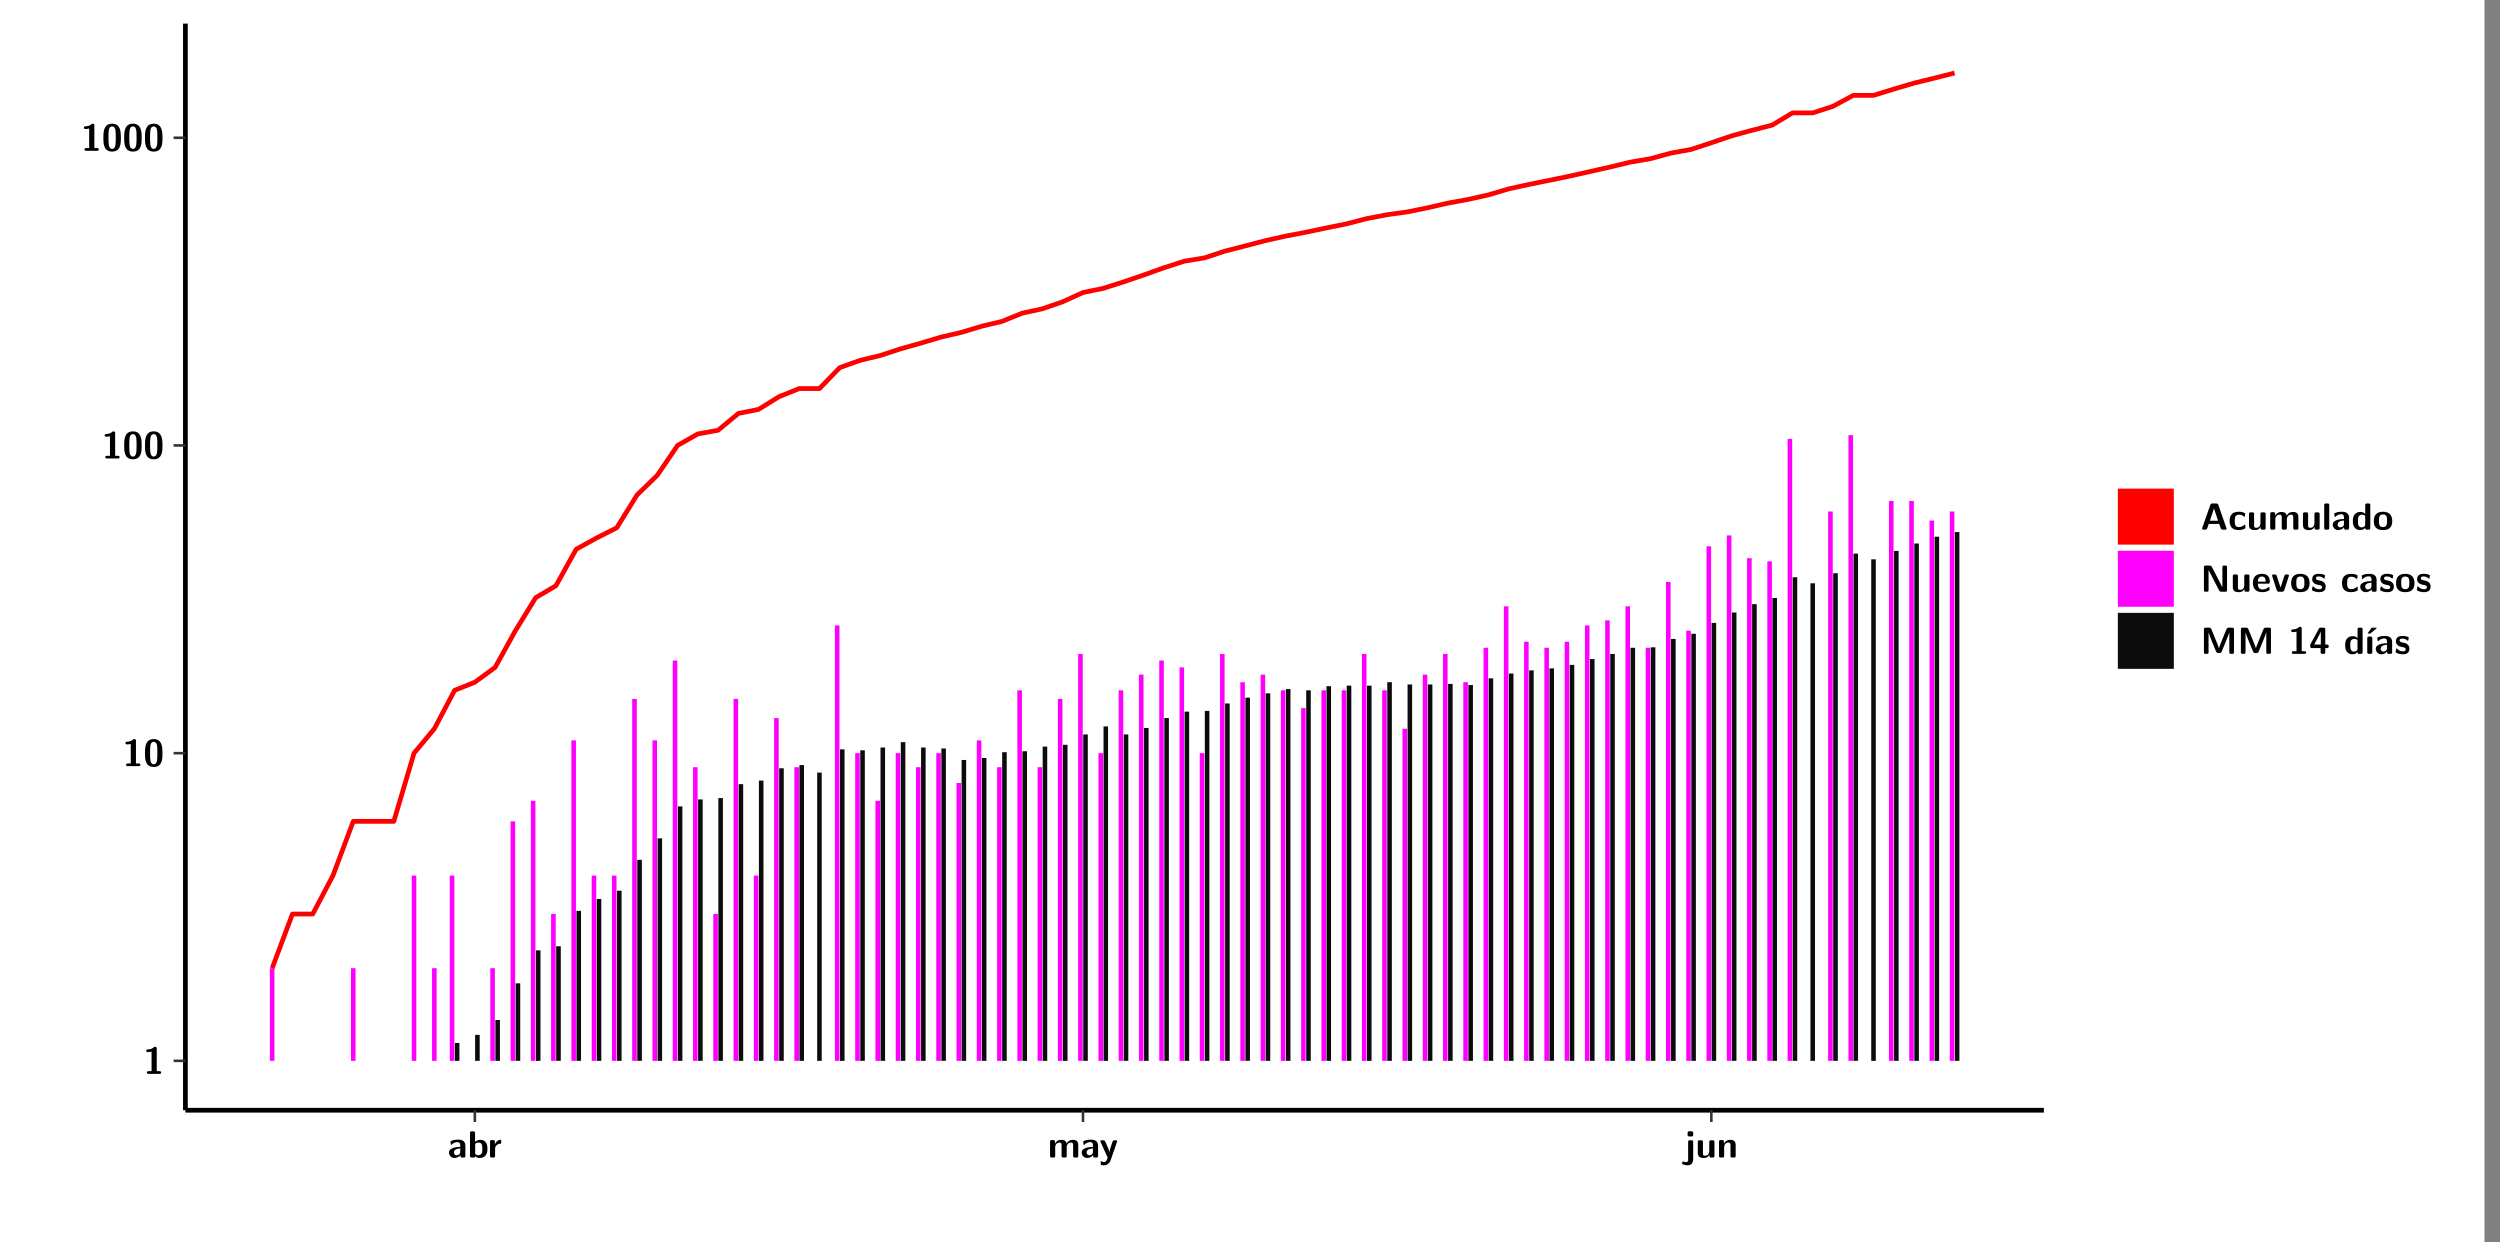 <?xml version="1.0" encoding="UTF-8"?>
<svg xmlns="http://www.w3.org/2000/svg" xmlns:xlink="http://www.w3.org/1999/xlink" width="579.653pt" height="288pt" viewBox="0 0 579.653 288" version="1.1">
<rect x="0" y="0" width="579.653" height="288" fill="#808080" stroke="none"/>
<defs>
<g>
<symbol overflow="visible" id="glyph0-0">
<path style="stroke:none;" d=""/>
</symbol>
<symbol overflow="visible" id="glyph0-1">
<path style="stroke:none;" d="M 3.109 -5.859 C 3.109 -6.016 3.109 -6.281 2.719 -6.281 C 2.547 -6.281 2.516 -6.266 2.406 -6.156 C 2.25 -6.016 1.922 -5.688 1.047 -5.672 C 0.891 -5.672 0.672 -5.609 0.672 -5.359 C 0.672 -5.047 0.969 -5.047 1.094 -5.047 C 1.344 -5.047 1.656 -5.078 1.906 -5.156 L 1.906 -0.625 L 1.234 -0.625 C 1.109 -0.625 0.812 -0.625 0.812 -0.312 C 0.812 0 1.109 0 1.234 0 L 3.719 0 C 3.828 0 4.141 0 4.141 -0.312 C 4.141 -0.625 3.828 -0.625 3.719 -0.625 L 3.109 -0.625 Z M 3.109 -5.859 "/>
</symbol>
<symbol overflow="visible" id="glyph0-2">
<path style="stroke:none;" d="M 4.438 -3 C 4.438 -4.203 4.438 -6.281 2.406 -6.281 C 0.375 -6.281 0.375 -4.219 0.375 -3 C 0.375 -1.812 0.375 0.188 2.406 0.188 C 4.438 0.188 4.438 -1.781 4.438 -3 Z M 2.406 -0.438 C 1.75 -0.438 1.656 -1.25 1.625 -1.484 C 1.562 -1.953 1.562 -2.766 1.562 -3.125 C 1.562 -3.641 1.562 -4.203 1.625 -4.641 C 1.641 -4.875 1.734 -5.641 2.406 -5.641 C 3.047 -5.641 3.156 -4.906 3.188 -4.734 C 3.25 -4.281 3.25 -3.594 3.25 -3.125 C 3.25 -2.625 3.25 -1.953 3.188 -1.469 C 3.156 -1.234 3.062 -0.438 2.406 -0.438 Z M 2.406 -0.438 "/>
</symbol>
<symbol overflow="visible" id="glyph0-3">
<path style="stroke:none;" d="M 4.062 -2.766 C 4.062 -4.156 2.734 -4.156 2.297 -4.156 C 1.891 -4.156 1.453 -4.125 0.859 -3.891 C 0.672 -3.797 0.625 -3.781 0.625 -3.688 C 0.625 -3.625 0.688 -3.109 0.688 -3.047 C 0.703 -2.984 0.75 -2.938 0.812 -2.938 C 0.844 -2.938 0.875 -2.969 0.906 -3 C 1.281 -3.391 1.719 -3.578 2.266 -3.578 C 2.734 -3.578 2.875 -3.297 2.875 -2.781 L 2.875 -2.469 C 2.562 -2.469 0.266 -2.453 0.266 -1.172 C 0.266 -0.547 0.766 0.094 1.531 0.094 C 1.828 0.094 2.484 0.016 2.906 -0.594 L 2.906 -0.422 C 2.906 -0.141 2.969 0 3.328 0 L 3.641 0 C 3.984 0 4.062 -0.109 4.062 -0.422 Z M 2.875 -1.344 C 2.875 -0.531 2.047 -0.531 2.016 -0.531 C 1.641 -0.531 1.406 -0.844 1.406 -1.188 C 1.406 -2.047 2.625 -2.109 2.875 -2.109 Z M 2.875 -1.344 "/>
</symbol>
<symbol overflow="visible" id="glyph0-4">
<path style="stroke:none;" d="M 1.703 -5.656 C 1.703 -5.938 1.641 -6.078 1.281 -6.078 L 0.953 -6.078 C 0.641 -6.078 0.531 -5.984 0.531 -5.656 L 0.531 -0.422 C 0.531 -0.109 0.625 0 0.953 0 L 1.312 0 C 1.453 0 1.719 0 1.734 -0.344 C 2.125 0.094 2.578 0.094 2.719 0.094 C 4.578 0.094 4.578 -1.594 4.578 -2.031 C 4.578 -2.453 4.578 -4.109 2.938 -4.109 C 2.219 -4.109 1.781 -3.703 1.703 -3.625 Z M 1.734 -3.172 C 1.844 -3.281 2.109 -3.484 2.5 -3.484 C 3.391 -3.484 3.391 -2.672 3.391 -2.016 C 3.391 -1.375 3.391 -0.531 2.406 -0.531 C 2.047 -0.531 1.828 -0.75 1.734 -0.875 Z M 1.734 -3.172 "/>
</symbol>
<symbol overflow="visible" id="glyph0-5">
<path style="stroke:none;" d="M 1.703 -2.016 C 1.703 -2.844 2.391 -3.188 2.938 -3.219 C 3.109 -3.234 3.125 -3.234 3.125 -3.469 L 3.125 -3.875 C 3.125 -4.047 3.125 -4.109 2.969 -4.109 C 2.719 -4.109 2.078 -4.031 1.672 -3.078 L 1.656 -3.078 L 1.656 -3.641 C 1.656 -3.922 1.594 -4.062 1.234 -4.062 L 0.953 -4.062 C 0.641 -4.062 0.531 -3.969 0.531 -3.641 L 0.531 -0.422 C 0.531 -0.109 0.625 0 0.953 0 L 1.281 0 C 1.609 0 1.703 -0.109 1.703 -0.422 Z M 1.703 -2.016 "/>
</symbol>
<symbol overflow="visible" id="glyph0-6">
<path style="stroke:none;" d="M 7.062 -2.844 C 7.062 -3.75 6.672 -4.109 5.781 -4.109 C 5.156 -4.109 4.688 -3.828 4.359 -3.25 C 4.219 -4.078 3.484 -4.109 3.109 -4.109 C 2.938 -4.109 2.578 -4.109 2.188 -3.828 C 1.906 -3.625 1.734 -3.344 1.672 -3.203 L 1.672 -3.641 C 1.672 -3.922 1.609 -4.062 1.25 -4.062 L 0.953 -4.062 C 0.625 -4.062 0.531 -3.969 0.531 -3.641 L 0.531 -0.422 C 0.531 -0.109 0.625 0 0.953 0 L 1.297 0 C 1.625 0 1.719 -0.109 1.719 -0.422 L 1.719 -2.359 C 1.719 -3.141 2.25 -3.484 2.688 -3.484 C 3.109 -3.484 3.203 -3.297 3.203 -2.828 L 3.203 -0.422 C 3.203 -0.109 3.297 0 3.625 0 L 3.969 0 C 4.297 0 4.391 -0.109 4.391 -0.422 L 4.391 -2.359 C 4.391 -3.141 4.922 -3.484 5.359 -3.484 C 5.781 -3.484 5.875 -3.297 5.875 -2.828 L 5.875 -0.422 C 5.875 -0.109 5.969 0 6.297 0 L 6.641 0 C 6.984 0 7.062 -0.109 7.062 -0.422 Z M 7.062 -2.844 "/>
</symbol>
<symbol overflow="visible" id="glyph0-7">
<path style="stroke:none;" d="M 4.109 -3.609 C 4.141 -3.719 4.141 -3.734 4.141 -3.781 C 4.141 -4.016 3.906 -4.016 3.797 -4.016 L 3.609 -4.016 C 3.469 -4.016 3.266 -4.016 3.141 -3.812 C 3.109 -3.766 2.406 -1.828 2.359 -1.25 L 2.344 -1.25 C 2.312 -1.672 1.953 -2.484 1.562 -3.328 C 1.328 -3.891 1.266 -4.016 0.828 -4.016 L 0.594 -4.016 C 0.469 -4.016 0.25 -4.016 0.25 -3.781 C 0.25 -3.75 0.281 -3.688 0.297 -3.641 L 1.953 0 C 1.891 0.188 1.859 0.281 1.828 0.375 C 1.734 0.656 1.578 1.047 1.109 1.047 C 0.812 1.047 0.609 0.922 0.516 0.875 C 0.469 0.844 0.453 0.828 0.422 0.828 C 0.391 0.828 0.312 0.859 0.312 0.969 C 0.312 1.031 0.375 1.641 0.391 1.672 C 0.469 1.781 0.953 1.797 1.094 1.797 C 2.172 1.797 2.609 0.766 2.672 0.547 Z M 4.109 -3.609 "/>
</symbol>
<symbol overflow="visible" id="glyph0-8">
<path style="stroke:none;" d="M 1.969 -5.672 C 1.969 -5.953 1.906 -6.094 1.547 -6.094 L 1.094 -6.094 C 0.766 -6.094 0.672 -5.984 0.672 -5.672 L 0.672 -5.312 C 0.672 -5.031 0.734 -4.891 1.094 -4.891 L 1.547 -4.891 C 1.875 -4.891 1.969 -5 1.969 -5.312 Z M 0.797 0.484 C 0.797 0.703 0.797 1.062 0.25 1.062 C 0.156 1.062 -0.094 1.031 -0.266 0.922 C -0.359 0.875 -0.375 0.875 -0.406 0.875 C -0.484 0.875 -0.5 0.922 -0.547 1.094 C -0.609 1.281 -0.625 1.359 -0.625 1.391 C -0.625 1.547 0.109 1.797 0.656 1.797 C 1.625 1.797 1.969 1.141 1.969 0.281 L 1.969 -3.594 C 1.969 -3.875 1.906 -4.016 1.547 -4.016 L 1.219 -4.016 C 0.891 -4.016 0.797 -3.906 0.797 -3.594 Z M 0.797 0.484 "/>
</symbol>
<symbol overflow="visible" id="glyph0-9">
<path style="stroke:none;" d="M 4.391 -3.594 C 4.391 -3.875 4.328 -4.016 3.969 -4.016 L 3.609 -4.016 C 3.281 -4.016 3.188 -3.906 3.188 -3.594 L 3.188 -1.516 C 3.188 -0.938 2.891 -0.438 2.266 -0.438 C 1.766 -0.438 1.719 -0.562 1.719 -1.031 L 1.719 -3.594 C 1.719 -3.875 1.656 -4.016 1.297 -4.016 L 0.953 -4.016 C 0.625 -4.016 0.531 -3.922 0.531 -3.594 L 0.531 -1.109 C 0.531 -0.172 1.031 0.094 1.953 0.094 C 2.188 0.094 2.812 0.094 3.219 -0.656 L 3.219 -0.422 C 3.219 -0.141 3.281 0 3.641 0 L 3.969 0 C 4.297 0 4.391 -0.109 4.391 -0.422 Z M 4.391 -3.594 "/>
</symbol>
<symbol overflow="visible" id="glyph0-10">
<path style="stroke:none;" d="M 4.391 -2.844 C 4.391 -3.75 4 -4.109 3.109 -4.109 C 2.188 -4.109 1.781 -3.438 1.672 -3.203 L 1.672 -3.641 C 1.672 -3.922 1.609 -4.062 1.25 -4.062 L 0.953 -4.062 C 0.625 -4.062 0.531 -3.969 0.531 -3.641 L 0.531 -0.422 C 0.531 -0.109 0.625 0 0.953 0 L 1.297 0 C 1.625 0 1.719 -0.109 1.719 -0.422 L 1.719 -2.359 C 1.719 -3.125 2.219 -3.484 2.688 -3.484 C 3.109 -3.484 3.188 -3.281 3.188 -2.828 L 3.188 -0.422 C 3.188 -0.141 3.25 0 3.609 0 L 3.969 0 C 4.297 0 4.391 -0.109 4.391 -0.422 Z M 4.391 -2.844 "/>
</symbol>
<symbol overflow="visible" id="glyph0-11">
<path style="stroke:none;" d="M 4.156 -5.703 C 4.031 -6.078 3.766 -6.078 3.594 -6.078 L 2.828 -6.078 C 2.641 -6.078 2.391 -6.078 2.266 -5.703 L 0.406 -0.406 C 0.375 -0.297 0.375 -0.281 0.375 -0.234 C 0.375 0 0.594 0 0.703 0 L 1.031 0 C 1.188 0 1.453 0 1.578 -0.344 L 1.922 -1.328 L 4.344 -1.328 L 4.641 -0.484 C 4.75 -0.172 4.812 0 5.234 0 L 5.703 0 C 5.828 0 6.047 0 6.047 -0.234 C 6.047 -0.281 6.047 -0.297 6 -0.406 Z M 2.812 -3.938 C 2.938 -4.328 3.062 -4.656 3.125 -4.969 L 3.141 -4.969 C 3.188 -4.766 3.188 -4.75 3.25 -4.547 L 4.078 -2.078 L 2.188 -2.078 Z M 2.812 -3.938 "/>
</symbol>
<symbol overflow="visible" id="glyph0-12">
<path style="stroke:none;" d="M 4 -0.438 C 4 -0.531 3.969 -0.938 3.953 -1.047 C 3.953 -1.078 3.938 -1.172 3.844 -1.172 C 3.812 -1.172 3.797 -1.172 3.703 -1.078 C 3.562 -0.953 3.141 -0.594 2.422 -0.594 C 1.516 -0.594 1.516 -1.469 1.516 -2.031 C 1.516 -2.75 1.562 -3.484 2.453 -3.484 C 3.031 -3.484 3.266 -3.344 3.578 -3.078 C 3.688 -2.984 3.703 -2.984 3.734 -2.984 C 3.828 -2.984 3.844 -3.062 3.844 -3.094 C 3.859 -3.172 3.953 -3.656 3.953 -3.703 C 3.953 -3.781 3.891 -3.812 3.75 -3.891 C 3.328 -4.078 3.062 -4.156 2.453 -4.156 C 1.141 -4.156 0.328 -3.547 0.328 -2.016 C 0.328 -0.562 1.078 0.094 2.406 0.094 C 2.641 0.094 3.172 0.094 3.75 -0.203 C 4 -0.344 4 -0.344 4 -0.438 Z M 4 -0.438 "/>
</symbol>
<symbol overflow="visible" id="glyph0-13">
<path style="stroke:none;" d="M 1.703 -5.656 C 1.703 -5.938 1.641 -6.078 1.281 -6.078 L 0.953 -6.078 C 0.641 -6.078 0.531 -5.984 0.531 -5.656 L 0.531 -0.422 C 0.531 -0.109 0.625 0 0.953 0 L 1.281 0 C 1.609 0 1.703 -0.109 1.703 -0.422 Z M 1.703 -5.656 "/>
</symbol>
<symbol overflow="visible" id="glyph0-14">
<path style="stroke:none;" d="M 4.375 -5.656 C 4.375 -5.938 4.312 -6.078 3.953 -6.078 L 3.625 -6.078 C 3.297 -6.078 3.203 -5.969 3.203 -5.656 L 3.203 -3.672 C 2.812 -4.047 2.375 -4.109 2.109 -4.109 C 0.328 -4.109 0.328 -2.422 0.328 -2 C 0.328 -1.594 0.328 0.094 2.062 0.094 C 2.422 0.094 2.812 -0.016 3.188 -0.406 C 3.188 -0.094 3.297 0 3.609 0 L 3.953 0 C 4.281 0 4.375 -0.109 4.375 -0.422 Z M 3.188 -1.094 C 3.188 -0.953 3.188 -0.875 2.922 -0.688 C 2.703 -0.547 2.5 -0.531 2.406 -0.531 C 1.516 -0.531 1.516 -1.344 1.516 -2 C 1.516 -2.656 1.516 -3.484 2.5 -3.484 C 2.75 -3.484 2.984 -3.391 3.188 -3.203 Z M 3.188 -1.094 "/>
</symbol>
<symbol overflow="visible" id="glyph0-15">
<path style="stroke:none;" d="M 4.547 -1.969 C 4.547 -3.406 3.844 -4.156 2.406 -4.156 C 0.953 -4.156 0.266 -3.391 0.266 -1.969 C 0.266 -0.547 1.031 0.094 2.406 0.094 C 3.781 0.094 4.547 -0.531 4.547 -1.969 Z M 2.406 -0.594 C 1.469 -0.594 1.469 -1.375 1.469 -2.078 C 1.469 -2.75 1.469 -3.531 2.406 -3.531 C 3.344 -3.531 3.344 -2.766 3.344 -2.078 C 3.344 -1.391 3.344 -0.594 2.406 -0.594 Z M 2.406 -0.594 "/>
</symbol>
<symbol overflow="visible" id="glyph0-16">
<path style="stroke:none;" d="M 2.656 -5.734 C 2.469 -6.078 2.203 -6.078 2.031 -6.078 L 1.219 -6.078 C 0.906 -6.078 0.797 -5.984 0.797 -5.656 L 0.797 -0.422 C 0.797 -0.109 0.891 0 1.219 0 L 1.453 0 C 1.781 0 1.875 -0.109 1.875 -0.422 L 1.875 -5.016 L 1.891 -5.016 L 4.297 -0.344 C 4.484 0 4.75 0 4.922 0 L 5.734 0 C 6.062 0 6.156 -0.109 6.156 -0.422 L 6.156 -5.656 C 6.156 -5.938 6.094 -6.078 5.734 -6.078 L 5.5 -6.078 C 5.156 -6.078 5.078 -5.969 5.078 -5.656 L 5.078 -1.062 L 5.062 -1.062 Z M 2.656 -5.734 "/>
</symbol>
<symbol overflow="visible" id="glyph0-17">
<path style="stroke:none;" d="M 3.781 -1.875 C 3.984 -1.875 4.203 -1.891 4.203 -2.281 C 4.203 -3.406 3.672 -4.156 2.359 -4.156 C 0.969 -4.156 0.266 -3.375 0.266 -2.047 C 0.266 -0.609 1.109 0.094 2.484 0.094 C 2.812 0.094 3.312 0.047 3.891 -0.234 C 4.078 -0.328 4.141 -0.359 4.141 -0.469 C 4.141 -0.531 4.125 -0.781 4.109 -0.844 C 4.078 -1.125 4.062 -1.125 3.984 -1.125 C 3.953 -1.125 3.938 -1.125 3.844 -1.047 C 3.328 -0.594 2.797 -0.531 2.516 -0.531 C 1.531 -0.531 1.422 -1.312 1.391 -1.875 Z M 1.406 -2.344 C 1.422 -2.875 1.609 -3.531 2.359 -3.531 C 3.062 -3.531 3.203 -3.031 3.219 -2.344 Z M 1.406 -2.344 "/>
</symbol>
<symbol overflow="visible" id="glyph0-18">
<path style="stroke:none;" d="M 4.109 -3.609 C 4.141 -3.719 4.141 -3.75 4.141 -3.766 C 4.141 -4.016 3.922 -4.016 3.797 -4.016 L 3.609 -4.016 C 3.25 -4.016 3.141 -3.891 3.062 -3.641 L 2.203 -0.984 L 1.328 -3.641 C 1.266 -3.828 1.203 -4.016 0.781 -4.016 L 0.578 -4.016 C 0.453 -4.016 0.234 -4.016 0.234 -3.766 C 0.234 -3.75 0.234 -3.719 0.266 -3.609 L 1.312 -0.375 C 1.438 0 1.703 0 1.859 0 L 2.5 0 C 2.672 0 2.938 0 3.062 -0.375 Z M 4.109 -3.609 "/>
</symbol>
<symbol overflow="visible" id="glyph0-19">
<path style="stroke:none;" d="M 3.469 -1.234 C 3.469 -1.734 3.203 -2.031 3.047 -2.172 C 2.703 -2.484 2.391 -2.547 2.031 -2.609 C 1.547 -2.703 1.188 -2.766 1.188 -3.109 C 1.188 -3.469 1.484 -3.547 1.828 -3.547 C 2.406 -3.547 2.719 -3.328 2.953 -3.125 C 3.047 -3.047 3.062 -3.047 3.094 -3.047 C 3.188 -3.047 3.203 -3.125 3.203 -3.156 C 3.219 -3.219 3.312 -3.719 3.312 -3.766 C 3.312 -3.906 2.844 -4.031 2.75 -4.062 C 2.406 -4.156 2.125 -4.156 1.891 -4.156 C 1.5 -4.156 0.328 -4.156 0.328 -2.906 C 0.328 -2.484 0.516 -2.219 0.75 -2 C 1.062 -1.734 1.406 -1.672 1.906 -1.562 C 2.156 -1.531 2.609 -1.453 2.609 -1.062 C 2.609 -0.656 2.266 -0.594 1.922 -0.594 C 1.531 -0.594 1.047 -0.703 0.625 -1.188 C 0.594 -1.234 0.562 -1.266 0.516 -1.266 C 0.422 -1.266 0.406 -1.188 0.391 -1.125 C 0.375 -1.016 0.266 -0.516 0.266 -0.422 C 0.266 -0.266 0.922 -0.062 0.922 -0.047 C 1.406 0.094 1.766 0.094 1.922 0.094 C 2.359 0.094 3.469 0.062 3.469 -1.234 Z M 3.469 -1.234 "/>
</symbol>
<symbol overflow="visible" id="glyph0-20">
<path style="stroke:none;" d="M 4.859 -2.859 C 4.688 -2.422 4.359 -1.609 4.281 -1.312 C 4.203 -1.625 3.844 -2.484 3.656 -2.953 L 2.531 -5.719 C 2.391 -6.078 2.109 -6.078 1.953 -6.078 L 1.219 -6.078 C 0.906 -6.078 0.797 -5.984 0.797 -5.656 L 0.797 -0.422 C 0.797 -0.109 0.891 0 1.219 0 L 1.453 0 C 1.781 0 1.875 -0.109 1.875 -0.422 L 1.875 -4.953 L 1.891 -4.953 C 1.984 -4.562 2.375 -3.578 2.578 -3.062 L 3.609 -0.562 C 3.766 -0.188 3.969 -0.188 4.266 -0.188 C 4.562 -0.188 4.781 -0.188 4.938 -0.562 L 6.062 -3.328 C 6.141 -3.531 6.625 -4.719 6.672 -4.953 L 6.688 -4.953 L 6.688 -0.422 C 6.688 -0.141 6.75 0 7.109 0 L 7.344 0 C 7.672 0 7.766 -0.109 7.766 -0.422 L 7.766 -5.656 C 7.766 -5.938 7.703 -6.078 7.344 -6.078 L 6.609 -6.078 C 6.391 -6.078 6.172 -6.062 6.016 -5.703 Z M 4.859 -2.859 "/>
</symbol>
<symbol overflow="visible" id="glyph0-21">
<path style="stroke:none;" d="M 0.344 -2.297 C 0.266 -2.172 0.266 -2.141 0.266 -1.984 L 0.266 -1.766 C 0.266 -1.484 0.328 -1.344 0.688 -1.344 L 2.672 -1.344 L 2.672 -0.422 C 2.672 -0.141 2.719 0 3.078 0 L 3.328 0 C 3.656 0 3.75 -0.109 3.75 -0.422 L 3.75 -1.344 L 4.125 -1.344 C 4.391 -1.344 4.547 -1.406 4.547 -1.75 C 4.547 -2.078 4.422 -2.172 4.125 -2.172 L 3.75 -2.172 L 3.75 -5.656 C 3.75 -5.984 3.656 -6.078 3.328 -6.078 L 2.688 -6.078 C 2.531 -6.078 2.391 -6.078 2.281 -5.875 Z M 1.188 -2.172 C 2.578 -4.75 2.672 -5.016 2.703 -5.156 L 2.719 -5.156 L 2.719 -2.172 Z M 1.188 -2.172 "/>
</symbol>
<symbol overflow="visible" id="glyph0-22">
<path style="stroke:none;" d="M 3.906 -5.844 C 3.953 -5.875 4 -5.922 4 -5.969 C 4 -6.078 3.906 -6.078 3.766 -6.078 L 3.047 -6.078 C 2.875 -6.078 2.859 -6.078 2.781 -5.984 L 2.031 -4.953 C 1.953 -4.859 1.953 -4.844 1.953 -4.828 C 1.953 -4.703 2.047 -4.703 2.188 -4.703 L 2.516 -4.703 Z M 3.906 -5.844 "/>
</symbol>
<symbol overflow="visible" id="glyph0-23">
<path style="stroke:none;" d="M 1.703 -3.594 C 1.703 -3.875 1.641 -4.016 1.281 -4.016 L 0.953 -4.016 C 0.641 -4.016 0.531 -3.922 0.531 -3.594 L 0.531 -0.422 C 0.531 -0.109 0.625 0 0.953 0 L 1.281 0 C 1.609 0 1.703 -0.109 1.703 -0.422 Z M 1.703 -3.594 "/>
</symbol>
</g>
<clipPath id="clip1">
  <path d="M 0 0 L 576.008 0 L 576.008 288 L 0 288 Z M 0 0 "/>
</clipPath>
<clipPath id="clip2">
  <path d="M 42.988 5.477 L 473.898 5.477 L 473.898 257.414 L 42.988 257.414 Z M 42.988 5.477 "/>
</clipPath>
</defs>
<g id="surface1">
<g clip-path="url(#clip1)" clip-rule="nonzero">
<path style="fill-rule:nonzero;fill:rgb(100%,100%,100%);fill-opacity:1;stroke-width:0.598;stroke-linecap:round;stroke-linejoin:round;stroke:rgb(100%,100%,100%);stroke-opacity:1;stroke-miterlimit:10;" d="M 0 0 L 0 288.004 L 576.008 288.004 L 576.008 0 Z M 0 0 " transform="matrix(1,0,0,-1,0,288)"/>
</g>
<g clip-path="url(#clip2)" clip-rule="nonzero">
<path style=" stroke:none;fill-rule:nonzero;fill:rgb(100%,100%,100%);fill-opacity:1;" d="M 42.988 257.414 L 42.988 5.477 L 473.898 5.477 L 473.898 257.414 Z M 42.988 257.414 "/>
</g>
<path style=" stroke:none;fill-rule:nonzero;fill:rgb(100%,0%,100%);fill-opacity:1;" d="M 62.574 245.969 L 62.574 224.488 L 63.633 224.488 L 63.633 245.969 Z M 62.574 245.969 "/>
<path style=" stroke:none;fill-rule:nonzero;fill:rgb(100%,0%,100%);fill-opacity:1;" d="M 81.375 245.969 L 81.375 224.488 L 82.434 224.488 L 82.434 245.969 Z M 81.375 245.969 "/>
<path style=" stroke:none;fill-rule:nonzero;fill:rgb(100%,0%,100%);fill-opacity:1;" d="M 95.473 245.969 L 95.473 203.008 L 96.527 203.008 L 96.527 245.969 Z M 95.473 245.969 "/>
<path style=" stroke:none;fill-rule:nonzero;fill:rgb(100%,0%,100%);fill-opacity:1;" d="M 100.176 245.969 L 100.176 224.488 L 101.23 224.488 L 101.23 245.969 Z M 100.176 245.969 "/>
<path style=" stroke:none;fill-rule:nonzero;fill:rgb(100%,0%,100%);fill-opacity:1;" d="M 104.289 245.969 L 104.289 203.008 L 105.348 203.008 L 105.348 245.969 Z M 104.289 245.969 "/>
<path style=" stroke:none;fill-rule:nonzero;fill:rgb(4.999%,4.999%,4.999%);fill-opacity:1;" d="M 105.465 245.969 L 105.465 241.824 L 106.523 241.824 L 106.523 245.969 Z M 105.465 245.969 "/>
<path style=" stroke:none;fill-rule:nonzero;fill:rgb(4.999%,4.999%,4.999%);fill-opacity:1;" d="M 110.16 245.969 L 110.16 239.949 L 111.223 239.949 L 111.223 245.969 Z M 110.16 245.969 "/>
<path style=" stroke:none;fill-rule:nonzero;fill:rgb(100%,0%,100%);fill-opacity:1;" d="M 113.684 245.969 L 113.684 224.488 L 114.742 224.488 L 114.742 245.969 Z M 113.684 245.969 "/>
<path style=" stroke:none;fill-rule:nonzero;fill:rgb(4.999%,4.999%,4.999%);fill-opacity:1;" d="M 114.859 245.969 L 114.859 236.504 L 115.918 236.504 L 115.918 245.969 Z M 114.859 245.969 "/>
<path style=" stroke:none;fill-rule:nonzero;fill:rgb(100%,0%,100%);fill-opacity:1;" d="M 118.387 245.969 L 118.387 190.445 L 119.445 190.445 L 119.445 245.969 Z M 118.387 245.969 "/>
<path style=" stroke:none;fill-rule:nonzero;fill:rgb(4.999%,4.999%,4.999%);fill-opacity:1;" d="M 119.562 245.969 L 119.562 227.996 L 120.621 227.996 L 120.621 245.969 Z M 119.562 245.969 "/>
<path style=" stroke:none;fill-rule:nonzero;fill:rgb(100%,0%,100%);fill-opacity:1;" d="M 123.09 245.969 L 123.09 185.672 L 124.145 185.672 L 124.145 245.969 Z M 123.09 245.969 "/>
<path style=" stroke:none;fill-rule:nonzero;fill:rgb(4.999%,4.999%,4.999%);fill-opacity:1;" d="M 124.266 245.969 L 124.266 220.352 L 125.32 220.352 L 125.32 245.969 Z M 124.266 245.969 "/>
<path style=" stroke:none;fill-rule:nonzero;fill:rgb(100%,0%,100%);fill-opacity:1;" d="M 127.781 245.969 L 127.781 211.926 L 128.848 211.926 L 128.848 245.969 Z M 127.781 245.969 "/>
<path style=" stroke:none;fill-rule:nonzero;fill:rgb(4.999%,4.999%,4.999%);fill-opacity:1;" d="M 128.957 245.969 L 128.957 219.395 L 130.023 219.395 L 130.023 245.969 Z M 128.957 245.969 "/>
<path style=" stroke:none;fill-rule:nonzero;fill:rgb(100%,0%,100%);fill-opacity:1;" d="M 132.484 245.969 L 132.484 171.664 L 133.539 171.664 L 133.539 245.969 Z M 132.484 245.969 "/>
<path style=" stroke:none;fill-rule:nonzero;fill:rgb(4.999%,4.999%,4.999%);fill-opacity:1;" d="M 133.66 245.969 L 133.66 211.195 L 134.715 211.195 L 134.715 245.969 Z M 133.66 245.969 "/>
<path style=" stroke:none;fill-rule:nonzero;fill:rgb(100%,0%,100%);fill-opacity:1;" d="M 137.188 245.969 L 137.188 203.008 L 138.242 203.008 L 138.242 245.969 Z M 137.188 245.969 "/>
<path style=" stroke:none;fill-rule:nonzero;fill:rgb(4.999%,4.999%,4.999%);fill-opacity:1;" d="M 138.363 245.969 L 138.363 208.438 L 139.418 208.438 L 139.418 245.969 Z M 138.363 245.969 "/>
<path style=" stroke:none;fill-rule:nonzero;fill:rgb(100%,0%,100%);fill-opacity:1;" d="M 141.891 245.969 L 141.891 203.008 L 142.945 203.008 L 142.945 245.969 Z M 141.891 245.969 "/>
<path style=" stroke:none;fill-rule:nonzero;fill:rgb(4.999%,4.999%,4.999%);fill-opacity:1;" d="M 143.066 245.969 L 143.066 206.523 L 144.121 206.523 L 144.121 245.969 Z M 143.066 245.969 "/>
<path style=" stroke:none;fill-rule:nonzero;fill:rgb(100%,0%,100%);fill-opacity:1;" d="M 146.582 245.969 L 146.582 162.062 L 147.648 162.062 L 147.648 245.969 Z M 146.582 245.969 "/>
<path style=" stroke:none;fill-rule:nonzero;fill:rgb(4.999%,4.999%,4.999%);fill-opacity:1;" d="M 147.758 245.969 L 147.758 199.359 L 148.824 199.359 L 148.824 245.969 Z M 147.758 245.969 "/>
<path style=" stroke:none;fill-rule:nonzero;fill:rgb(100%,0%,100%);fill-opacity:1;" d="M 151.285 245.969 L 151.285 171.664 L 152.34 171.664 L 152.34 245.969 Z M 151.285 245.969 "/>
<path style=" stroke:none;fill-rule:nonzero;fill:rgb(4.999%,4.999%,4.999%);fill-opacity:1;" d="M 152.461 245.969 L 152.461 194.379 L 153.516 194.379 L 153.516 245.969 Z M 152.461 245.969 "/>
<path style=" stroke:none;fill-rule:nonzero;fill:rgb(100%,0%,100%);fill-opacity:1;" d="M 155.988 245.969 L 155.988 153.145 L 157.043 153.145 L 157.043 245.969 Z M 155.988 245.969 "/>
<path style=" stroke:none;fill-rule:nonzero;fill:rgb(4.999%,4.999%,4.999%);fill-opacity:1;" d="M 157.164 245.969 L 157.164 186.969 L 158.219 186.969 L 158.219 245.969 Z M 157.164 245.969 "/>
<path style=" stroke:none;fill-rule:nonzero;fill:rgb(100%,0%,100%);fill-opacity:1;" d="M 160.691 245.969 L 160.691 177.883 L 161.746 177.883 L 161.746 245.969 Z M 160.691 245.969 "/>
<path style=" stroke:none;fill-rule:nonzero;fill:rgb(4.999%,4.999%,4.999%);fill-opacity:1;" d="M 161.863 245.969 L 161.863 185.355 L 162.922 185.355 L 162.922 245.969 Z M 161.863 245.969 "/>
<path style=" stroke:none;fill-rule:nonzero;fill:rgb(100%,0%,100%);fill-opacity:1;" d="M 165.383 245.969 L 165.383 211.926 L 166.449 211.926 L 166.449 245.969 Z M 165.383 245.969 "/>
<path style=" stroke:none;fill-rule:nonzero;fill:rgb(4.999%,4.999%,4.999%);fill-opacity:1;" d="M 166.559 245.969 L 166.559 185.043 L 167.613 185.043 L 167.613 245.969 Z M 166.559 245.969 "/>
<path style=" stroke:none;fill-rule:nonzero;fill:rgb(100%,0%,100%);fill-opacity:1;" d="M 170.086 245.969 L 170.086 162.062 L 171.141 162.062 L 171.141 245.969 Z M 170.086 245.969 "/>
<path style=" stroke:none;fill-rule:nonzero;fill:rgb(4.999%,4.999%,4.999%);fill-opacity:1;" d="M 171.262 245.969 L 171.262 181.816 L 172.316 181.816 L 172.316 245.969 Z M 171.262 245.969 "/>
<path style=" stroke:none;fill-rule:nonzero;fill:rgb(100%,0%,100%);fill-opacity:1;" d="M 174.785 245.969 L 174.785 203.008 L 175.844 203.008 L 175.844 245.969 Z M 174.785 245.969 "/>
<path style=" stroke:none;fill-rule:nonzero;fill:rgb(4.999%,4.999%,4.999%);fill-opacity:1;" d="M 175.961 245.969 L 175.961 180.988 L 177.02 180.988 L 177.02 245.969 Z M 175.961 245.969 "/>
<path style=" stroke:none;fill-rule:nonzero;fill:rgb(100%,0%,100%);fill-opacity:1;" d="M 179.488 245.969 L 179.488 166.492 L 180.547 166.492 L 180.547 245.969 Z M 179.488 245.969 "/>
<path style=" stroke:none;fill-rule:nonzero;fill:rgb(4.999%,4.999%,4.999%);fill-opacity:1;" d="M 180.664 245.969 L 180.664 178.129 L 181.723 178.129 L 181.723 245.969 Z M 180.664 245.969 "/>
<path style=" stroke:none;fill-rule:nonzero;fill:rgb(100%,0%,100%);fill-opacity:1;" d="M 184.184 245.969 L 184.184 177.883 L 185.246 177.883 L 185.246 245.969 Z M 184.184 245.969 "/>
<path style=" stroke:none;fill-rule:nonzero;fill:rgb(4.999%,4.999%,4.999%);fill-opacity:1;" d="M 185.355 245.969 L 185.355 177.395 L 186.414 177.395 L 186.414 245.969 Z M 185.355 245.969 "/>
<path style=" stroke:none;fill-rule:nonzero;fill:rgb(4.999%,4.999%,4.999%);fill-opacity:1;" d="M 189.473 245.969 L 189.473 179.137 L 190.527 179.137 L 190.527 245.969 Z M 189.473 245.969 "/>
<path style=" stroke:none;fill-rule:nonzero;fill:rgb(100%,0%,100%);fill-opacity:1;" d="M 193.586 245.969 L 193.586 145.016 L 194.645 145.016 L 194.645 245.969 Z M 193.586 245.969 "/>
<path style=" stroke:none;fill-rule:nonzero;fill:rgb(4.999%,4.999%,4.999%);fill-opacity:1;" d="M 194.762 245.969 L 194.762 173.746 L 195.816 173.746 L 195.816 245.969 Z M 194.762 245.969 "/>
<path style=" stroke:none;fill-rule:nonzero;fill:rgb(100%,0%,100%);fill-opacity:1;" d="M 198.289 245.969 L 198.289 174.625 L 199.344 174.625 L 199.344 245.969 Z M 198.289 245.969 "/>
<path style=" stroke:none;fill-rule:nonzero;fill:rgb(4.999%,4.999%,4.999%);fill-opacity:1;" d="M 199.465 245.969 L 199.465 173.965 L 200.52 173.965 L 200.52 245.969 Z M 199.465 245.969 "/>
<path style=" stroke:none;fill-rule:nonzero;fill:rgb(100%,0%,100%);fill-opacity:1;" d="M 202.98 245.969 L 202.98 185.672 L 204.047 185.672 L 204.047 245.969 Z M 202.98 245.969 "/>
<path style=" stroke:none;fill-rule:nonzero;fill:rgb(4.999%,4.999%,4.999%);fill-opacity:1;" d="M 204.156 245.969 L 204.156 173.32 L 205.215 173.32 L 205.215 245.969 Z M 204.156 245.969 "/>
<path style=" stroke:none;fill-rule:nonzero;fill:rgb(100%,0%,100%);fill-opacity:1;" d="M 207.684 245.969 L 207.684 174.625 L 208.738 174.625 L 208.738 245.969 Z M 207.684 245.969 "/>
<path style=" stroke:none;fill-rule:nonzero;fill:rgb(4.999%,4.999%,4.999%);fill-opacity:1;" d="M 208.859 245.969 L 208.859 172.074 L 209.914 172.074 L 209.914 245.969 Z M 208.859 245.969 "/>
<path style=" stroke:none;fill-rule:nonzero;fill:rgb(100%,0%,100%);fill-opacity:1;" d="M 212.387 245.969 L 212.387 177.883 L 213.441 177.883 L 213.441 245.969 Z M 212.387 245.969 "/>
<path style=" stroke:none;fill-rule:nonzero;fill:rgb(4.999%,4.999%,4.999%);fill-opacity:1;" d="M 213.562 245.969 L 213.562 173.32 L 214.617 173.32 L 214.617 245.969 Z M 213.562 245.969 "/>
<path style=" stroke:none;fill-rule:nonzero;fill:rgb(100%,0%,100%);fill-opacity:1;" d="M 217.09 245.969 L 217.09 174.625 L 218.145 174.625 L 218.145 245.969 Z M 217.09 245.969 "/>
<path style=" stroke:none;fill-rule:nonzero;fill:rgb(4.999%,4.999%,4.999%);fill-opacity:1;" d="M 218.266 245.969 L 218.266 173.539 L 219.32 173.539 L 219.32 245.969 Z M 218.266 245.969 "/>
<path style=" stroke:none;fill-rule:nonzero;fill:rgb(100%,0%,100%);fill-opacity:1;" d="M 221.781 245.969 L 221.781 181.539 L 222.848 181.539 L 222.848 245.969 Z M 221.781 245.969 "/>
<path style=" stroke:none;fill-rule:nonzero;fill:rgb(4.999%,4.999%,4.999%);fill-opacity:1;" d="M 222.957 245.969 L 222.957 176.207 L 224.012 176.207 L 224.012 245.969 Z M 222.957 245.969 "/>
<path style=" stroke:none;fill-rule:nonzero;fill:rgb(100%,0%,100%);fill-opacity:1;" d="M 226.484 245.969 L 226.484 171.664 L 227.539 171.664 L 227.539 245.969 Z M 226.484 245.969 "/>
<path style=" stroke:none;fill-rule:nonzero;fill:rgb(4.999%,4.999%,4.999%);fill-opacity:1;" d="M 227.66 245.969 L 227.66 175.75 L 228.715 175.75 L 228.715 245.969 Z M 227.66 245.969 "/>
<path style=" stroke:none;fill-rule:nonzero;fill:rgb(100%,0%,100%);fill-opacity:1;" d="M 231.188 245.969 L 231.188 177.883 L 232.242 177.883 L 232.242 245.969 Z M 231.188 245.969 "/>
<path style=" stroke:none;fill-rule:nonzero;fill:rgb(4.999%,4.999%,4.999%);fill-opacity:1;" d="M 232.363 245.969 L 232.363 174.406 L 233.418 174.406 L 233.418 245.969 Z M 232.363 245.969 "/>
<path style=" stroke:none;fill-rule:nonzero;fill:rgb(100%,0%,100%);fill-opacity:1;" d="M 235.887 245.969 L 235.887 160.059 L 236.945 160.059 L 236.945 245.969 Z M 235.887 245.969 "/>
<path style=" stroke:none;fill-rule:nonzero;fill:rgb(4.999%,4.999%,4.999%);fill-opacity:1;" d="M 237.062 245.969 L 237.062 174.184 L 238.121 174.184 L 238.121 245.969 Z M 237.062 245.969 "/>
<path style=" stroke:none;fill-rule:nonzero;fill:rgb(100%,0%,100%);fill-opacity:1;" d="M 240.582 245.969 L 240.582 177.883 L 241.637 177.883 L 241.637 245.969 Z M 240.582 245.969 "/>
<path style=" stroke:none;fill-rule:nonzero;fill:rgb(4.999%,4.999%,4.999%);fill-opacity:1;" d="M 241.758 245.969 L 241.758 173.109 L 242.812 173.109 L 242.812 245.969 Z M 241.758 245.969 "/>
<path style=" stroke:none;fill-rule:nonzero;fill:rgb(100%,0%,100%);fill-opacity:1;" d="M 245.285 245.969 L 245.285 162.062 L 246.34 162.062 L 246.34 245.969 Z M 245.285 245.969 "/>
<path style=" stroke:none;fill-rule:nonzero;fill:rgb(4.999%,4.999%,4.999%);fill-opacity:1;" d="M 246.457 245.969 L 246.457 172.691 L 247.516 172.691 L 247.516 245.969 Z M 246.457 245.969 "/>
<path style=" stroke:none;fill-rule:nonzero;fill:rgb(100%,0%,100%);fill-opacity:1;" d="M 249.984 245.969 L 249.984 151.629 L 251.043 151.629 L 251.043 245.969 Z M 249.984 245.969 "/>
<path style=" stroke:none;fill-rule:nonzero;fill:rgb(4.999%,4.999%,4.999%);fill-opacity:1;" d="M 251.16 245.969 L 251.16 170.289 L 252.219 170.289 L 252.219 245.969 Z M 251.16 245.969 "/>
<path style=" stroke:none;fill-rule:nonzero;fill:rgb(100%,0%,100%);fill-opacity:1;" d="M 254.688 245.969 L 254.688 174.625 L 255.746 174.625 L 255.746 245.969 Z M 254.688 245.969 "/>
<path style=" stroke:none;fill-rule:nonzero;fill:rgb(4.999%,4.999%,4.999%);fill-opacity:1;" d="M 255.863 245.969 L 255.863 168.426 L 256.918 168.426 L 256.918 245.969 Z M 255.863 245.969 "/>
<path style=" stroke:none;fill-rule:nonzero;fill:rgb(100%,0%,100%);fill-opacity:1;" d="M 259.379 245.969 L 259.379 160.059 L 260.438 160.059 L 260.438 245.969 Z M 259.379 245.969 "/>
<path style=" stroke:none;fill-rule:nonzero;fill:rgb(4.999%,4.999%,4.999%);fill-opacity:1;" d="M 260.555 245.969 L 260.555 170.289 L 261.613 170.289 L 261.613 245.969 Z M 260.555 245.969 "/>
<path style=" stroke:none;fill-rule:nonzero;fill:rgb(100%,0%,100%);fill-opacity:1;" d="M 264.082 245.969 L 264.082 156.41 L 265.141 156.41 L 265.141 245.969 Z M 264.082 245.969 "/>
<path style=" stroke:none;fill-rule:nonzero;fill:rgb(4.999%,4.999%,4.999%);fill-opacity:1;" d="M 265.258 245.969 L 265.258 168.785 L 266.316 168.785 L 266.316 245.969 Z M 265.258 245.969 "/>
<path style=" stroke:none;fill-rule:nonzero;fill:rgb(100%,0%,100%);fill-opacity:1;" d="M 268.785 245.969 L 268.785 153.145 L 269.84 153.145 L 269.84 245.969 Z M 268.785 245.969 "/>
<path style=" stroke:none;fill-rule:nonzero;fill:rgb(4.999%,4.999%,4.999%);fill-opacity:1;" d="M 269.961 245.969 L 269.961 166.492 L 271.016 166.492 L 271.016 245.969 Z M 269.961 245.969 "/>
<path style=" stroke:none;fill-rule:nonzero;fill:rgb(100%,0%,100%);fill-opacity:1;" d="M 273.488 245.969 L 273.488 154.738 L 274.543 154.738 L 274.543 245.969 Z M 273.488 245.969 "/>
<path style=" stroke:none;fill-rule:nonzero;fill:rgb(4.999%,4.999%,4.999%);fill-opacity:1;" d="M 274.664 245.969 L 274.664 165 L 275.719 165 L 275.719 245.969 Z M 274.664 245.969 "/>
<path style=" stroke:none;fill-rule:nonzero;fill:rgb(100%,0%,100%);fill-opacity:1;" d="M 278.18 245.969 L 278.18 174.625 L 279.238 174.625 L 279.238 245.969 Z M 278.18 245.969 "/>
<path style=" stroke:none;fill-rule:nonzero;fill:rgb(4.999%,4.999%,4.999%);fill-opacity:1;" d="M 279.355 245.969 L 279.355 164.832 L 280.41 164.832 L 280.41 245.969 Z M 279.355 245.969 "/>
<path style=" stroke:none;fill-rule:nonzero;fill:rgb(100%,0%,100%);fill-opacity:1;" d="M 282.883 245.969 L 282.883 151.629 L 283.938 151.629 L 283.938 245.969 Z M 282.883 245.969 "/>
<path style=" stroke:none;fill-rule:nonzero;fill:rgb(4.999%,4.999%,4.999%);fill-opacity:1;" d="M 284.059 245.969 L 284.059 163.105 L 285.113 163.105 L 285.113 245.969 Z M 284.059 245.969 "/>
<path style=" stroke:none;fill-rule:nonzero;fill:rgb(100%,0%,100%);fill-opacity:1;" d="M 287.586 245.969 L 287.586 158.176 L 288.641 158.176 L 288.641 245.969 Z M 287.586 245.969 "/>
<path style=" stroke:none;fill-rule:nonzero;fill:rgb(4.999%,4.999%,4.999%);fill-opacity:1;" d="M 288.762 245.969 L 288.762 161.762 L 289.816 161.762 L 289.816 245.969 Z M 288.762 245.969 "/>
<path style=" stroke:none;fill-rule:nonzero;fill:rgb(100%,0%,100%);fill-opacity:1;" d="M 292.289 245.969 L 292.289 156.41 L 293.344 156.41 L 293.344 245.969 Z M 292.289 245.969 "/>
<path style=" stroke:none;fill-rule:nonzero;fill:rgb(4.999%,4.999%,4.999%);fill-opacity:1;" d="M 293.453 245.969 L 293.453 160.754 L 294.52 160.754 L 294.52 245.969 Z M 293.453 245.969 "/>
<path style=" stroke:none;fill-rule:nonzero;fill:rgb(100%,0%,100%);fill-opacity:1;" d="M 296.98 245.969 L 296.98 160.059 L 298.035 160.059 L 298.035 245.969 Z M 296.98 245.969 "/>
<path style=" stroke:none;fill-rule:nonzero;fill:rgb(4.999%,4.999%,4.999%);fill-opacity:1;" d="M 298.156 245.969 L 298.156 159.777 L 299.211 159.777 L 299.211 245.969 Z M 298.156 245.969 "/>
<path style=" stroke:none;fill-rule:nonzero;fill:rgb(100%,0%,100%);fill-opacity:1;" d="M 301.684 245.969 L 301.684 164.191 L 302.738 164.191 L 302.738 245.969 Z M 301.684 245.969 "/>
<path style=" stroke:none;fill-rule:nonzero;fill:rgb(4.999%,4.999%,4.999%);fill-opacity:1;" d="M 302.859 245.969 L 302.859 160.059 L 303.914 160.059 L 303.914 245.969 Z M 302.859 245.969 "/>
<path style=" stroke:none;fill-rule:nonzero;fill:rgb(100%,0%,100%);fill-opacity:1;" d="M 306.387 245.969 L 306.387 160.059 L 307.441 160.059 L 307.441 245.969 Z M 306.387 245.969 "/>
<path style=" stroke:none;fill-rule:nonzero;fill:rgb(4.999%,4.999%,4.999%);fill-opacity:1;" d="M 307.562 245.969 L 307.562 159.102 L 308.617 159.102 L 308.617 245.969 Z M 307.562 245.969 "/>
<path style=" stroke:none;fill-rule:nonzero;fill:rgb(100%,0%,100%);fill-opacity:1;" d="M 311.086 245.969 L 311.086 160.059 L 312.145 160.059 L 312.145 245.969 Z M 311.086 245.969 "/>
<path style=" stroke:none;fill-rule:nonzero;fill:rgb(4.999%,4.999%,4.999%);fill-opacity:1;" d="M 312.254 245.969 L 312.254 158.973 L 313.32 158.973 L 313.32 245.969 Z M 312.254 245.969 "/>
<path style=" stroke:none;fill-rule:nonzero;fill:rgb(100%,0%,100%);fill-opacity:1;" d="M 315.781 245.969 L 315.781 151.629 L 316.836 151.629 L 316.836 245.969 Z M 315.781 245.969 "/>
<path style=" stroke:none;fill-rule:nonzero;fill:rgb(4.999%,4.999%,4.999%);fill-opacity:1;" d="M 316.957 245.969 L 316.957 158.973 L 318.012 158.973 L 318.012 245.969 Z M 316.957 245.969 "/>
<path style=" stroke:none;fill-rule:nonzero;fill:rgb(100%,0%,100%);fill-opacity:1;" d="M 320.48 245.969 L 320.48 160.059 L 321.539 160.059 L 321.539 245.969 Z M 320.48 245.969 "/>
<path style=" stroke:none;fill-rule:nonzero;fill:rgb(4.999%,4.999%,4.999%);fill-opacity:1;" d="M 321.656 245.969 L 321.656 158.176 L 322.715 158.176 L 322.715 245.969 Z M 321.656 245.969 "/>
<path style=" stroke:none;fill-rule:nonzero;fill:rgb(100%,0%,100%);fill-opacity:1;" d="M 325.184 245.969 L 325.184 168.977 L 326.242 168.977 L 326.242 245.969 Z M 325.184 245.969 "/>
<path style=" stroke:none;fill-rule:nonzero;fill:rgb(4.999%,4.999%,4.999%);fill-opacity:1;" d="M 326.359 245.969 L 326.359 158.703 L 327.418 158.703 L 327.418 245.969 Z M 326.359 245.969 "/>
<path style=" stroke:none;fill-rule:nonzero;fill:rgb(100%,0%,100%);fill-opacity:1;" d="M 329.887 245.969 L 329.887 156.41 L 330.941 156.41 L 330.941 245.969 Z M 329.887 245.969 "/>
<path style=" stroke:none;fill-rule:nonzero;fill:rgb(4.999%,4.999%,4.999%);fill-opacity:1;" d="M 331.055 245.969 L 331.055 158.703 L 332.117 158.703 L 332.117 245.969 Z M 331.055 245.969 "/>
<path style=" stroke:none;fill-rule:nonzero;fill:rgb(100%,0%,100%);fill-opacity:1;" d="M 334.578 245.969 L 334.578 151.629 L 335.637 151.629 L 335.637 245.969 Z M 334.578 245.969 "/>
<path style=" stroke:none;fill-rule:nonzero;fill:rgb(4.999%,4.999%,4.999%);fill-opacity:1;" d="M 335.754 245.969 L 335.754 158.574 L 336.812 158.574 L 336.812 245.969 Z M 335.754 245.969 "/>
<path style=" stroke:none;fill-rule:nonzero;fill:rgb(100%,0%,100%);fill-opacity:1;" d="M 339.281 245.969 L 339.281 158.176 L 340.34 158.176 L 340.34 245.969 Z M 339.281 245.969 "/>
<path style=" stroke:none;fill-rule:nonzero;fill:rgb(4.999%,4.999%,4.999%);fill-opacity:1;" d="M 340.457 245.969 L 340.457 158.832 L 341.516 158.832 L 341.516 245.969 Z M 340.457 245.969 "/>
<path style=" stroke:none;fill-rule:nonzero;fill:rgb(100%,0%,100%);fill-opacity:1;" d="M 343.984 245.969 L 343.984 150.195 L 345.039 150.195 L 345.039 245.969 Z M 343.984 245.969 "/>
<path style=" stroke:none;fill-rule:nonzero;fill:rgb(4.999%,4.999%,4.999%);fill-opacity:1;" d="M 345.16 245.969 L 345.16 157.277 L 346.215 157.277 L 346.215 245.969 Z M 345.16 245.969 "/>
<path style=" stroke:none;fill-rule:nonzero;fill:rgb(100%,0%,100%);fill-opacity:1;" d="M 348.688 245.969 L 348.688 140.582 L 349.742 140.582 L 349.742 245.969 Z M 348.688 245.969 "/>
<path style=" stroke:none;fill-rule:nonzero;fill:rgb(4.999%,4.999%,4.999%);fill-opacity:1;" d="M 349.852 245.969 L 349.852 156.164 L 350.918 156.164 L 350.918 245.969 Z M 349.852 245.969 "/>
<path style=" stroke:none;fill-rule:nonzero;fill:rgb(100%,0%,100%);fill-opacity:1;" d="M 353.379 245.969 L 353.379 148.809 L 354.434 148.809 L 354.434 245.969 Z M 353.379 245.969 "/>
<path style=" stroke:none;fill-rule:nonzero;fill:rgb(4.999%,4.999%,4.999%);fill-opacity:1;" d="M 354.555 245.969 L 354.555 155.434 L 355.609 155.434 L 355.609 245.969 Z M 354.555 245.969 "/>
<path style=" stroke:none;fill-rule:nonzero;fill:rgb(100%,0%,100%);fill-opacity:1;" d="M 358.082 245.969 L 358.082 150.195 L 359.137 150.195 L 359.137 245.969 Z M 358.082 245.969 "/>
<path style=" stroke:none;fill-rule:nonzero;fill:rgb(4.999%,4.999%,4.999%);fill-opacity:1;" d="M 359.258 245.969 L 359.258 154.969 L 360.312 154.969 L 360.312 245.969 Z M 359.258 245.969 "/>
<path style=" stroke:none;fill-rule:nonzero;fill:rgb(100%,0%,100%);fill-opacity:1;" d="M 362.785 245.969 L 362.785 148.809 L 363.84 148.809 L 363.84 245.969 Z M 362.785 245.969 "/>
<path style=" stroke:none;fill-rule:nonzero;fill:rgb(4.999%,4.999%,4.999%);fill-opacity:1;" d="M 363.961 245.969 L 363.961 154.16 L 365.016 154.16 L 365.016 245.969 Z M 363.961 245.969 "/>
<path style=" stroke:none;fill-rule:nonzero;fill:rgb(100%,0%,100%);fill-opacity:1;" d="M 367.488 245.969 L 367.488 145.016 L 368.543 145.016 L 368.543 245.969 Z M 367.488 245.969 "/>
<path style=" stroke:none;fill-rule:nonzero;fill:rgb(4.999%,4.999%,4.999%);fill-opacity:1;" d="M 368.652 245.969 L 368.652 152.816 L 369.719 152.816 L 369.719 245.969 Z M 368.652 245.969 "/>
<path style=" stroke:none;fill-rule:nonzero;fill:rgb(100%,0%,100%);fill-opacity:1;" d="M 372.18 245.969 L 372.18 143.848 L 373.234 143.848 L 373.234 245.969 Z M 372.18 245.969 "/>
<path style=" stroke:none;fill-rule:nonzero;fill:rgb(4.999%,4.999%,4.999%);fill-opacity:1;" d="M 373.355 245.969 L 373.355 151.629 L 374.41 151.629 L 374.41 245.969 Z M 373.355 245.969 "/>
<path style=" stroke:none;fill-rule:nonzero;fill:rgb(100%,0%,100%);fill-opacity:1;" d="M 376.883 245.969 L 376.883 140.582 L 377.938 140.582 L 377.938 245.969 Z M 376.883 245.969 "/>
<path style=" stroke:none;fill-rule:nonzero;fill:rgb(4.999%,4.999%,4.999%);fill-opacity:1;" d="M 378.059 245.969 L 378.059 150.195 L 379.113 150.195 L 379.113 245.969 Z M 378.059 245.969 "/>
<path style=" stroke:none;fill-rule:nonzero;fill:rgb(100%,0%,100%);fill-opacity:1;" d="M 381.582 245.969 L 381.582 150.195 L 382.641 150.195 L 382.641 245.969 Z M 381.582 245.969 "/>
<path style=" stroke:none;fill-rule:nonzero;fill:rgb(4.999%,4.999%,4.999%);fill-opacity:1;" d="M 382.758 245.969 L 382.758 150.086 L 383.816 150.086 L 383.816 245.969 Z M 382.758 245.969 "/>
<path style=" stroke:none;fill-rule:nonzero;fill:rgb(100%,0%,100%);fill-opacity:1;" d="M 386.277 245.969 L 386.277 134.934 L 387.344 134.934 L 387.344 245.969 Z M 386.277 245.969 "/>
<path style=" stroke:none;fill-rule:nonzero;fill:rgb(4.999%,4.999%,4.999%);fill-opacity:1;" d="M 387.453 245.969 L 387.453 148.145 L 388.52 148.145 L 388.52 245.969 Z M 387.453 245.969 "/>
<path style=" stroke:none;fill-rule:nonzero;fill:rgb(100%,0%,100%);fill-opacity:1;" d="M 390.98 245.969 L 390.98 146.23 L 392.035 146.23 L 392.035 245.969 Z M 390.98 245.969 "/>
<path style=" stroke:none;fill-rule:nonzero;fill:rgb(4.999%,4.999%,4.999%);fill-opacity:1;" d="M 392.156 245.969 L 392.156 146.945 L 393.211 146.945 L 393.211 245.969 Z M 392.156 245.969 "/>
<path style=" stroke:none;fill-rule:nonzero;fill:rgb(100%,0%,100%);fill-opacity:1;" d="M 395.68 245.969 L 395.68 126.672 L 396.738 126.672 L 396.738 245.969 Z M 395.68 245.969 "/>
<path style=" stroke:none;fill-rule:nonzero;fill:rgb(4.999%,4.999%,4.999%);fill-opacity:1;" d="M 396.855 245.969 L 396.855 144.426 L 397.914 144.426 L 397.914 245.969 Z M 396.855 245.969 "/>
<path style=" stroke:none;fill-rule:nonzero;fill:rgb(100%,0%,100%);fill-opacity:1;" d="M 400.383 245.969 L 400.383 124.141 L 401.441 124.141 L 401.441 245.969 Z M 400.383 245.969 "/>
<path style=" stroke:none;fill-rule:nonzero;fill:rgb(4.999%,4.999%,4.999%);fill-opacity:1;" d="M 401.559 245.969 L 401.559 142.016 L 402.617 142.016 L 402.617 245.969 Z M 401.559 245.969 "/>
<path style=" stroke:none;fill-rule:nonzero;fill:rgb(100%,0%,100%);fill-opacity:1;" d="M 405.078 245.969 L 405.078 129.422 L 406.141 129.422 L 406.141 245.969 Z M 405.078 245.969 "/>
<path style=" stroke:none;fill-rule:nonzero;fill:rgb(4.999%,4.999%,4.999%);fill-opacity:1;" d="M 406.25 245.969 L 406.25 140.074 L 407.316 140.074 L 407.316 245.969 Z M 406.25 245.969 "/>
<path style=" stroke:none;fill-rule:nonzero;fill:rgb(100%,0%,100%);fill-opacity:1;" d="M 409.777 245.969 L 409.777 130.16 L 410.836 130.16 L 410.836 245.969 Z M 409.777 245.969 "/>
<path style=" stroke:none;fill-rule:nonzero;fill:rgb(4.999%,4.999%,4.999%);fill-opacity:1;" d="M 410.953 245.969 L 410.953 138.648 L 412.012 138.648 L 412.012 245.969 Z M 410.953 245.969 "/>
<path style=" stroke:none;fill-rule:nonzero;fill:rgb(100%,0%,100%);fill-opacity:1;" d="M 414.48 245.969 L 414.48 101.766 L 415.539 101.766 L 415.539 245.969 Z M 414.48 245.969 "/>
<path style=" stroke:none;fill-rule:nonzero;fill:rgb(4.999%,4.999%,4.999%);fill-opacity:1;" d="M 415.656 245.969 L 415.656 133.848 L 416.711 133.848 L 416.711 245.969 Z M 415.656 245.969 "/>
<path style=" stroke:none;fill-rule:nonzero;fill:rgb(4.999%,4.999%,4.999%);fill-opacity:1;" d="M 419.77 245.969 L 419.77 135.242 L 420.828 135.242 L 420.828 245.969 Z M 419.77 245.969 "/>
<path style=" stroke:none;fill-rule:nonzero;fill:rgb(100%,0%,100%);fill-opacity:1;" d="M 423.875 245.969 L 423.875 118.594 L 424.941 118.594 L 424.941 245.969 Z M 423.875 245.969 "/>
<path style=" stroke:none;fill-rule:nonzero;fill:rgb(4.999%,4.999%,4.999%);fill-opacity:1;" d="M 425.051 245.969 L 425.051 132.91 L 426.117 132.91 L 426.117 245.969 Z M 425.051 245.969 "/>
<path style=" stroke:none;fill-rule:nonzero;fill:rgb(100%,0%,100%);fill-opacity:1;" d="M 428.578 245.969 L 428.578 100.891 L 429.633 100.891 L 429.633 245.969 Z M 428.578 245.969 "/>
<path style=" stroke:none;fill-rule:nonzero;fill:rgb(4.999%,4.999%,4.999%);fill-opacity:1;" d="M 429.754 245.969 L 429.754 128.367 L 430.809 128.367 L 430.809 245.969 Z M 429.754 245.969 "/>
<path style=" stroke:none;fill-rule:nonzero;fill:rgb(4.999%,4.999%,4.999%);fill-opacity:1;" d="M 433.867 245.969 L 433.867 129.684 L 434.926 129.684 L 434.926 245.969 Z M 433.867 245.969 "/>
<path style=" stroke:none;fill-rule:nonzero;fill:rgb(100%,0%,100%);fill-opacity:1;" d="M 437.984 245.969 L 437.984 116.152 L 439.039 116.152 L 439.039 245.969 Z M 437.984 245.969 "/>
<path style=" stroke:none;fill-rule:nonzero;fill:rgb(4.999%,4.999%,4.999%);fill-opacity:1;" d="M 439.16 245.969 L 439.16 127.73 L 440.215 127.73 L 440.215 245.969 Z M 439.16 245.969 "/>
<path style=" stroke:none;fill-rule:nonzero;fill:rgb(100%,0%,100%);fill-opacity:1;" d="M 442.676 245.969 L 442.676 116.152 L 443.742 116.152 L 443.742 245.969 Z M 442.676 245.969 "/>
<path style=" stroke:none;fill-rule:nonzero;fill:rgb(4.999%,4.999%,4.999%);fill-opacity:1;" d="M 443.852 245.969 L 443.852 126.016 L 444.918 126.016 L 444.918 245.969 Z M 443.852 245.969 "/>
<path style=" stroke:none;fill-rule:nonzero;fill:rgb(100%,0%,100%);fill-opacity:1;" d="M 447.379 245.969 L 447.379 120.695 L 448.434 120.695 L 448.434 245.969 Z M 447.379 245.969 "/>
<path style=" stroke:none;fill-rule:nonzero;fill:rgb(4.999%,4.999%,4.999%);fill-opacity:1;" d="M 448.555 245.969 L 448.555 124.441 L 449.609 124.441 L 449.609 245.969 Z M 448.555 245.969 "/>
<path style=" stroke:none;fill-rule:nonzero;fill:rgb(100%,0%,100%);fill-opacity:1;" d="M 452.082 245.969 L 452.082 118.594 L 453.137 118.594 L 453.137 245.969 Z M 452.082 245.969 "/>
<path style=" stroke:none;fill-rule:nonzero;fill:rgb(4.999%,4.999%,4.999%);fill-opacity:1;" d="M 453.258 245.969 L 453.258 123.367 L 454.312 123.367 L 454.312 245.969 Z M 453.258 245.969 "/>
<path style="fill:none;stroke-width:1.096;stroke-linecap:butt;stroke-linejoin:round;stroke:rgb(100%,0%,0%);stroke-opacity:1;stroke-miterlimit:10;" d="M 63.105 63.512 L 67.805 76.074 L 72.508 76.074 L 77.203 84.992 L 81.902 97.555 L 91.309 97.555 L 96 113.375 L 100.703 119.023 L 105.406 127.941 L 110.098 129.824 L 114.801 133.262 L 119.504 141.77 L 124.207 149.422 L 128.898 152.191 L 133.602 160.66 L 138.305 163.25 L 143.004 165.633 L 147.699 173.223 L 152.402 177.805 L 157.102 184.719 L 161.805 187.391 L 166.496 188.238 L 171.199 192.133 L 175.902 193.09 L 180.605 196.016 L 185.297 197.902 L 190 197.902 L 194.703 202.762 L 199.406 204.445 L 204.098 205.57 L 208.801 207.117 L 213.504 208.441 L 218.203 209.848 L 222.898 210.934 L 227.598 212.355 L 232.301 213.48 L 237.004 215.387 L 241.695 216.402 L 246.398 218.035 L 251.102 220.176 L 255.805 221.145 L 260.496 222.637 L 265.199 224.242 L 269.902 225.926 L 274.605 227.441 L 279.297 228.219 L 284 229.77 L 288.699 230.977 L 293.402 232.211 L 298.098 233.258 L 302.797 234.156 L 307.5 235.141 L 312.203 236.098 L 316.895 237.312 L 321.598 238.211 L 326.301 238.867 L 331.004 239.824 L 335.695 240.898 L 340.398 241.758 L 345.102 242.812 L 349.805 244.207 L 354.496 245.234 L 359.199 246.191 L 363.898 247.156 L 368.602 248.211 L 373.297 249.27 L 377.996 250.402 L 382.699 251.211 L 387.402 252.496 L 392.094 253.352 L 396.797 254.898 L 401.5 256.5 L 406.203 257.785 L 410.895 258.992 L 415.598 261.82 L 420.301 261.82 L 425 263.355 L 429.695 265.887 L 434.398 265.887 L 439.098 267.34 L 443.793 268.734 L 448.492 269.883 L 453.195 271.078 " transform="matrix(1,0,0,-1,0,288)"/>
<path style="fill:none;stroke-width:1.096;stroke-linecap:butt;stroke-linejoin:round;stroke:rgb(0%,0%,0%);stroke-opacity:1;stroke-miterlimit:10;" d="M 42.988 30.586 L 42.988 282.523 " transform="matrix(1,0,0,-1,0,288)"/>
<g style="fill:rgb(0%,0%,0%);fill-opacity:1;">
  <use xlink:href="#glyph0-1" x="33.235" y="248.986"/>
</g>
<g style="fill:rgb(0%,0%,0%);fill-opacity:1;">
  <use xlink:href="#glyph0-1" x="28.413" y="177.644"/>
  <use xlink:href="#glyph0-2" x="33.235" y="177.644"/>
</g>
<g style="fill:rgb(0%,0%,0%);fill-opacity:1;">
  <use xlink:href="#glyph0-1" x="23.591" y="106.301"/>
  <use xlink:href="#glyph0-2" x="28.413" y="106.301"/>
  <use xlink:href="#glyph0-2" x="33.235" y="106.301"/>
</g>
<g style="fill:rgb(0%,0%,0%);fill-opacity:1;">
  <use xlink:href="#glyph0-1" x="18.769" y="34.959"/>
  <use xlink:href="#glyph0-2" x="23.591" y="34.959"/>
  <use xlink:href="#glyph0-2" x="28.413" y="34.959"/>
  <use xlink:href="#glyph0-2" x="33.235" y="34.959"/>
</g>
<path style="fill:none;stroke-width:0.598;stroke-linecap:butt;stroke-linejoin:round;stroke:rgb(20%,20%,20%);stroke-opacity:1;stroke-miterlimit:10;" d="M 40.25 42.031 L 42.988 42.031 " transform="matrix(1,0,0,-1,0,288)"/>
<path style="fill:none;stroke-width:0.598;stroke-linecap:butt;stroke-linejoin:round;stroke:rgb(20%,20%,20%);stroke-opacity:1;stroke-miterlimit:10;" d="M 40.25 113.375 L 42.988 113.375 " transform="matrix(1,0,0,-1,0,288)"/>
<path style="fill:none;stroke-width:0.598;stroke-linecap:butt;stroke-linejoin:round;stroke:rgb(20%,20%,20%);stroke-opacity:1;stroke-miterlimit:10;" d="M 40.25 184.719 L 42.988 184.719 " transform="matrix(1,0,0,-1,0,288)"/>
<path style="fill:none;stroke-width:0.598;stroke-linecap:butt;stroke-linejoin:round;stroke:rgb(20%,20%,20%);stroke-opacity:1;stroke-miterlimit:10;" d="M 40.25 256.062 L 42.988 256.062 " transform="matrix(1,0,0,-1,0,288)"/>
<path style="fill:none;stroke-width:1.096;stroke-linecap:butt;stroke-linejoin:round;stroke:rgb(0%,0%,0%);stroke-opacity:1;stroke-miterlimit:10;" d="M 42.988 30.586 L 473.898 30.586 " transform="matrix(1,0,0,-1,0,288)"/>
<path style="fill:none;stroke-width:0.598;stroke-linecap:butt;stroke-linejoin:round;stroke:rgb(20%,20%,20%);stroke-opacity:1;stroke-miterlimit:10;" d="M 110.098 27.848 L 110.098 30.586 " transform="matrix(1,0,0,-1,0,288)"/>
<path style="fill:none;stroke-width:0.598;stroke-linecap:butt;stroke-linejoin:round;stroke:rgb(20%,20%,20%);stroke-opacity:1;stroke-miterlimit:10;" d="M 251.102 27.848 L 251.102 30.586 " transform="matrix(1,0,0,-1,0,288)"/>
<path style="fill:none;stroke-width:0.598;stroke-linecap:butt;stroke-linejoin:round;stroke:rgb(20%,20%,20%);stroke-opacity:1;stroke-miterlimit:10;" d="M 396.797 27.848 L 396.797 30.586 " transform="matrix(1,0,0,-1,0,288)"/>
<g style="fill:rgb(0%,0%,0%);fill-opacity:1;">
  <use xlink:href="#glyph0-3" x="103.838" y="268.394"/>
  <use xlink:href="#glyph0-4" x="108.441" y="268.394"/>
</g>
<g style="fill:rgb(0%,0%,0%);fill-opacity:1;">
  <use xlink:href="#glyph0-5" x="113.088" y="268.394"/>
</g>
<g style="fill:rgb(0%,0%,0%);fill-opacity:1;">
  <use xlink:href="#glyph0-6" x="242.94" y="268.394"/>
  <use xlink:href="#glyph0-3" x="250.538" y="268.394"/>
</g>
<g style="fill:rgb(0%,0%,0%);fill-opacity:1;">
  <use xlink:href="#glyph0-7" x="254.869" y="268.394"/>
</g>
<g style="fill:rgb(0%,0%,0%);fill-opacity:1;">
  <use xlink:href="#glyph0-8" x="390.618" y="268.394"/>
  <use xlink:href="#glyph0-9" x="393.126" y="268.394"/>
  <use xlink:href="#glyph0-10" x="398.045" y="268.394"/>
</g>
<path style=" stroke:none;fill-rule:nonzero;fill:rgb(100%,100%,100%);fill-opacity:1;" d="M 484.859 161.262 L 484.859 101.625 L 570.527 101.625 L 570.527 161.262 Z M 484.859 161.262 "/>
<path style=" stroke:none;fill-rule:nonzero;fill:rgb(100%,0%,0%);fill-opacity:1;" d="M 491.047 126.273 L 491.047 113.293 L 504.027 113.293 L 504.027 126.273 Z M 491.047 126.273 "/>
<path style=" stroke:none;fill-rule:nonzero;fill:rgb(100%,0%,100%);fill-opacity:1;" d="M 491.047 140.68 L 491.047 127.699 L 504.027 127.699 L 504.027 140.68 Z M 491.047 140.68 "/>
<path style=" stroke:none;fill-rule:nonzero;fill:rgb(4.999%,4.999%,4.999%);fill-opacity:1;" d="M 491.047 155.078 L 491.047 142.094 L 504.027 142.094 L 504.027 155.078 Z M 491.047 155.078 "/>
<g style="fill:rgb(0%,0%,0%);fill-opacity:1;">
  <use xlink:href="#glyph0-11" x="510.207" y="122.809"/>
  <use xlink:href="#glyph0-12" x="516.636" y="122.809"/>
  <use xlink:href="#glyph0-9" x="520.922" y="122.809"/>
  <use xlink:href="#glyph0-6" x="525.841" y="122.809"/>
  <use xlink:href="#glyph0-9" x="533.44" y="122.809"/>
  <use xlink:href="#glyph0-13" x="538.359" y="122.809"/>
  <use xlink:href="#glyph0-3" x="540.6" y="122.809"/>
  <use xlink:href="#glyph0-14" x="545.203" y="122.809"/>
  <use xlink:href="#glyph0-15" x="550.122" y="122.809"/>
</g>
<g style="fill:rgb(0%,0%,0%);fill-opacity:1;">
  <use xlink:href="#glyph0-16" x="510.207" y="137.205"/>
  <use xlink:href="#glyph0-9" x="517.172" y="137.205"/>
  <use xlink:href="#glyph0-17" x="522.092" y="137.205"/>
  <use xlink:href="#glyph0-18" x="526.573" y="137.205"/>
  <use xlink:href="#glyph0-15" x="530.956" y="137.205"/>
  <use xlink:href="#glyph0-19" x="535.778" y="137.205"/>
</g>
<g style="fill:rgb(0%,0%,0%);fill-opacity:1;">
  <use xlink:href="#glyph0-12" x="542.693" y="137.205"/>
  <use xlink:href="#glyph0-3" x="546.979" y="137.205"/>
  <use xlink:href="#glyph0-19" x="551.582" y="137.205"/>
  <use xlink:href="#glyph0-15" x="555.279" y="137.205"/>
  <use xlink:href="#glyph0-19" x="560.1" y="137.205"/>
</g>
<g style="fill:rgb(0%,0%,0%);fill-opacity:1;">
  <use xlink:href="#glyph0-20" x="510.207" y="151.611"/>
  <use xlink:href="#glyph0-20" x="518.779" y="151.611"/>
</g>
<g style="fill:rgb(0%,0%,0%);fill-opacity:1;">
  <use xlink:href="#glyph0-1" x="530.569" y="151.611"/>
  <use xlink:href="#glyph0-21" x="535.391" y="151.611"/>
</g>
<g style="fill:rgb(0%,0%,0%);fill-opacity:1;">
  <use xlink:href="#glyph0-14" x="543.422" y="151.611"/>
</g>
<g style="fill:rgb(0%,0%,0%);fill-opacity:1;">
  <use xlink:href="#glyph0-22" x="547.052" y="151.611"/>
</g>
<g style="fill:rgb(0%,0%,0%);fill-opacity:1;">
  <use xlink:href="#glyph0-23" x="548.341" y="151.611"/>
  <use xlink:href="#glyph0-3" x="550.582" y="151.611"/>
  <use xlink:href="#glyph0-19" x="555.185" y="151.611"/>
</g>
</g>
</svg>
